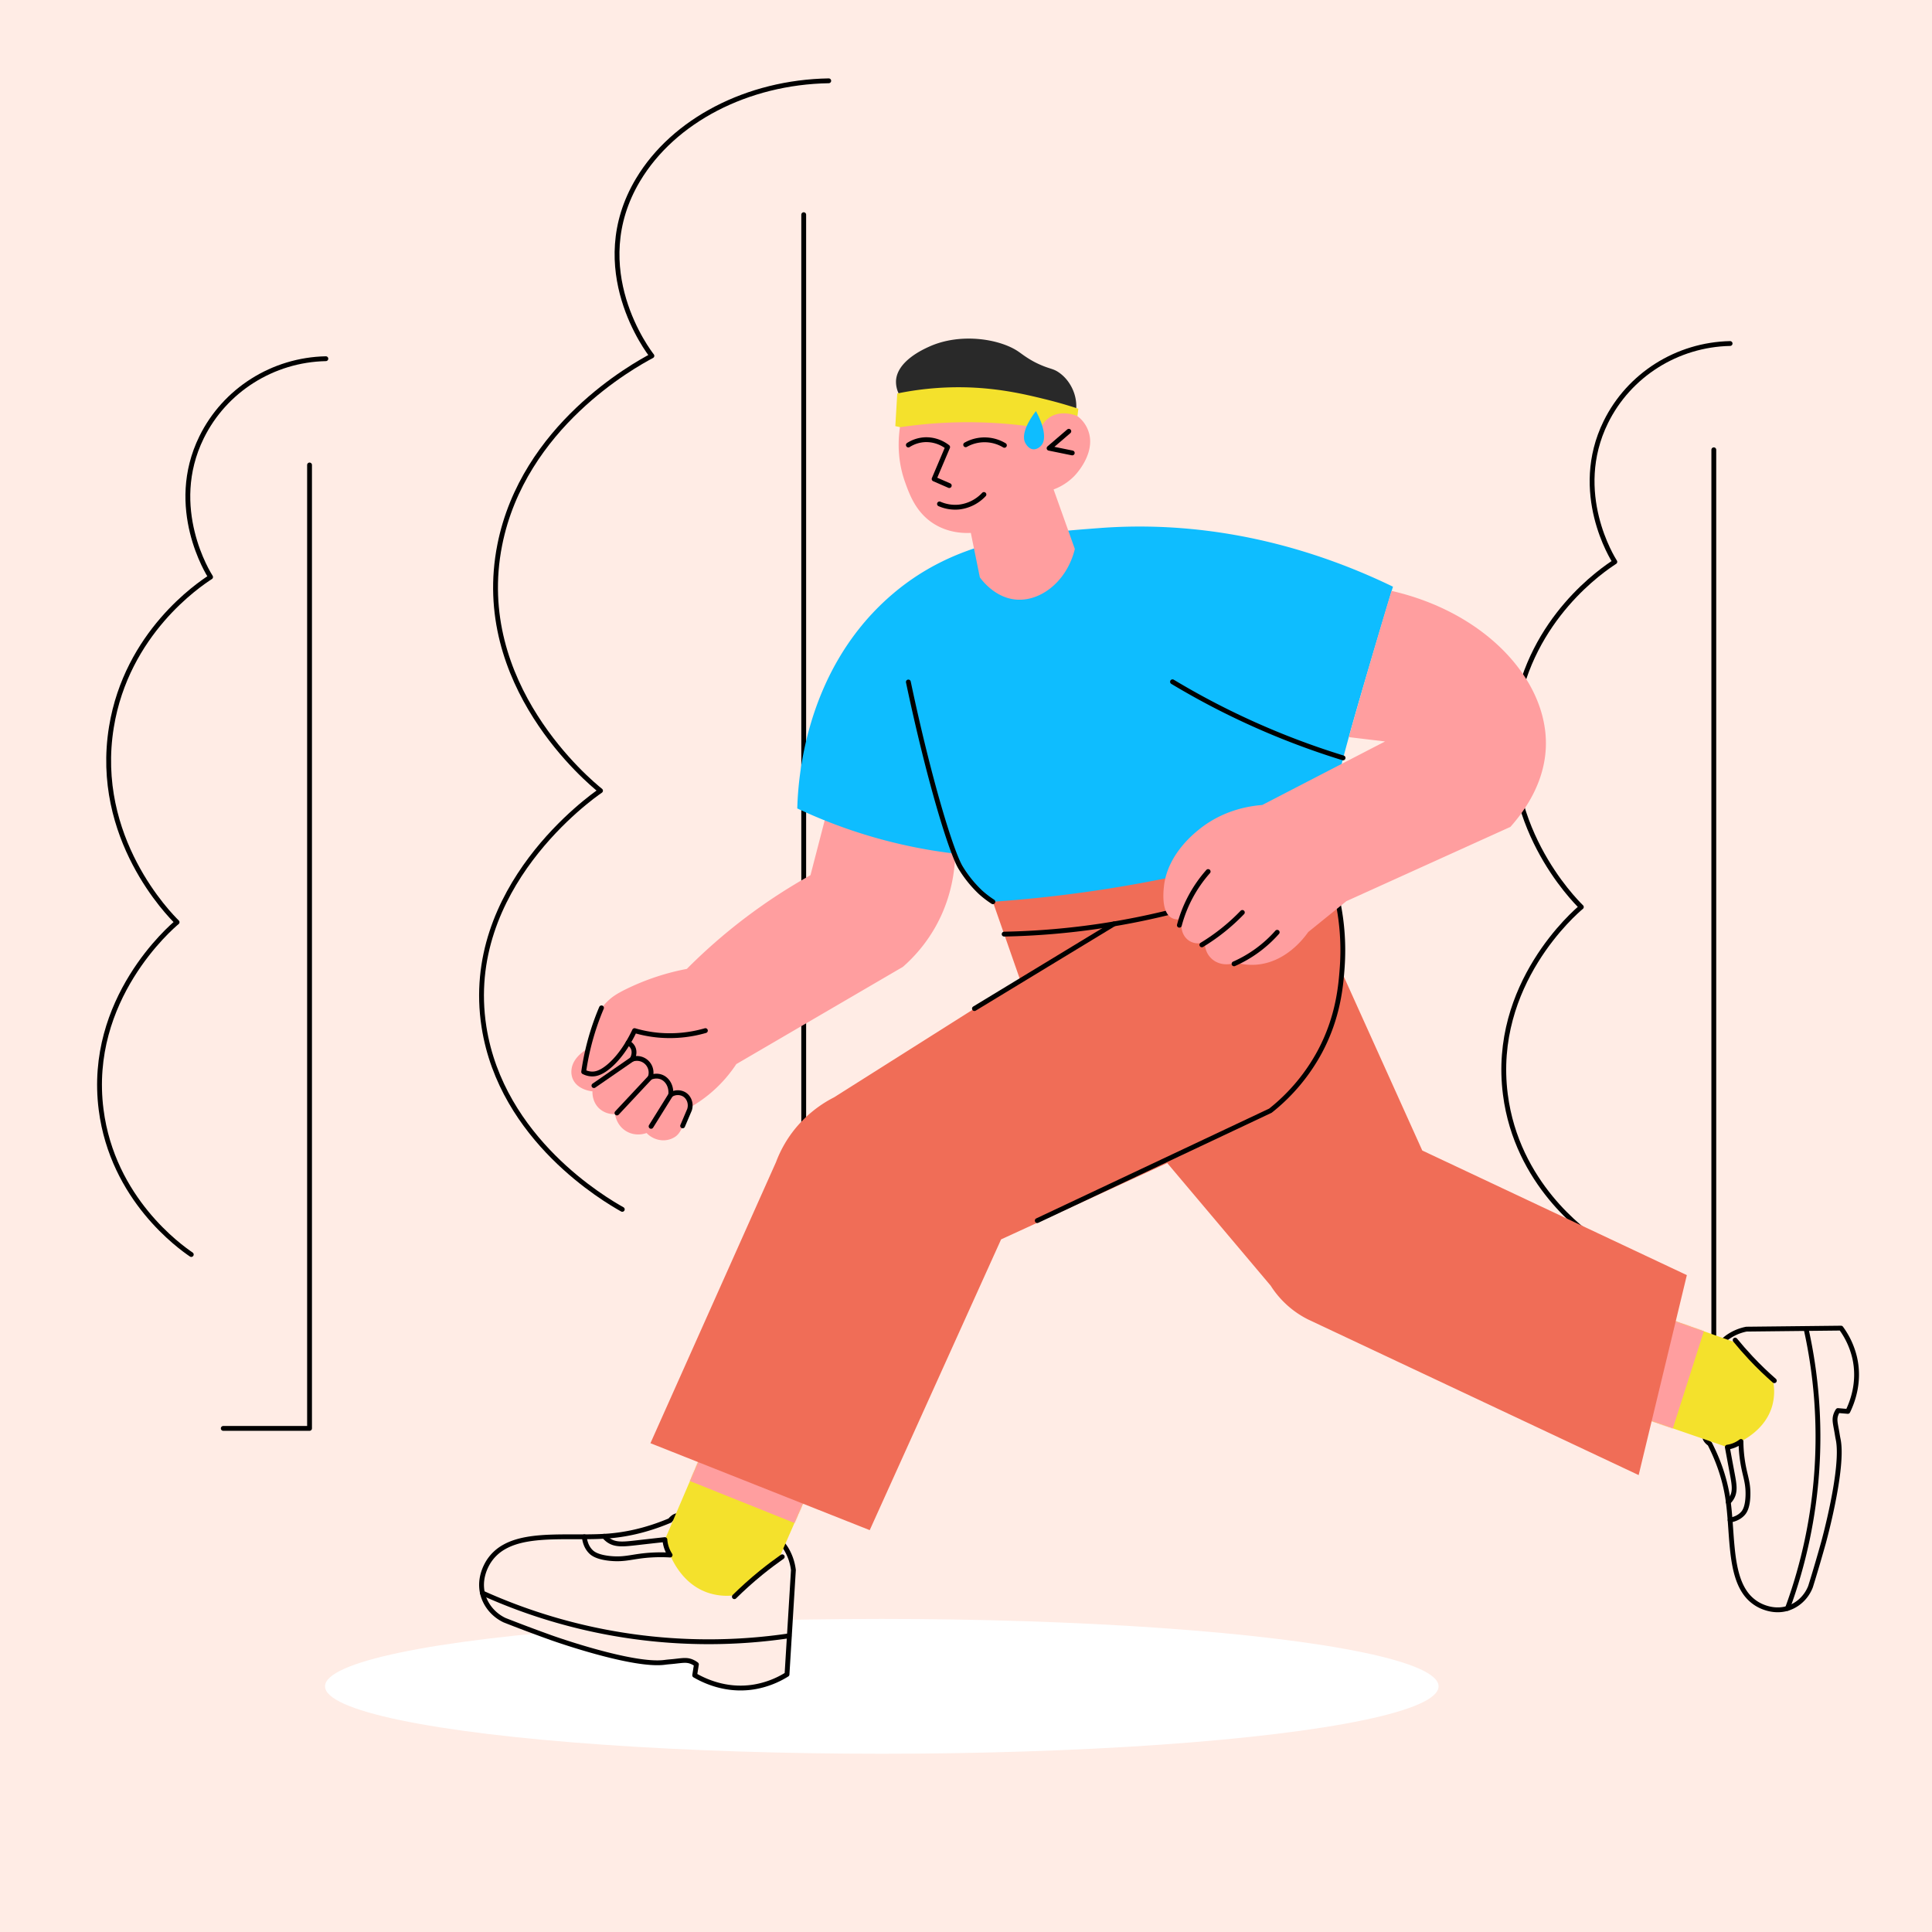 <svg id="_01" data-name="01" xmlns="http://www.w3.org/2000/svg" xmlns:xlink="http://www.w3.org/1999/xlink" viewBox="0 0 2000 2000"><defs><style>.cls-1{fill:#fff;}.cls-2,.cls-4{fill:#ffece5;}.cls-3{fill:none;}.cls-3,.cls-4{stroke:#000;stroke-linecap:round;stroke-linejoin:round;stroke-width:5px;}.cls-5{fill:#f4e12c;}.cls-6{mask:url(#mask);}.cls-7{fill:#ff9e9f;}.cls-8{mask:url(#mask-2);}.cls-9{fill:#f06d57;}.cls-10{fill:#0ebdff;}.cls-11{fill:#292929;}</style><mask id="mask" x="688.29" y="1484" width="166.67" height="167.86" maskUnits="userSpaceOnUse"><path class="cls-1" d="M730.52,1495.11l-42.23,98.67a64.77,64.77,0,0,0,108.89,40.44l40.89-93.33Z"/></mask><mask id="mask-2" x="1686.7" y="1351.61" width="149.81" height="146.47" maskUnits="userSpaceOnUse"><path class="cls-1" d="M1696.28,1466.41l91.83,31.67a58.61,58.61,0,0,0,29.4-100.94l-86.92-30.82Q1713.43,1416.36,1696.28,1466.41Z"/></mask></defs><rect class="cls-2" width="2000" height="2000"/><path class="cls-3" d="M231.11,1478.67h89.33V481.33"/><path class="cls-3" d="M337.33,371.33c-54.9,1.13-104.68,32.57-128.66,81.34-35.89,73,7.25,141.48,9.33,144.66-12.28,7.95-86.78,57.94-102.67,155.34-18.73,114.8,60.43,194.62,68,202-6,4.92-93.28,79.74-78.66,194,11.86,92.74,82,142.3,93.33,150"/><path class="cls-3" d="M695,1478.67H832V222.23"/><path class="cls-3" d="M857.91,83.65c-84.23,1.41-160.59,41-197.38,102.46-55,91.93,11.12,178.24,14.32,182.25-18.84,10-133.12,73-157.49,195.69-28.73,144.63,92.69,245.19,104.31,254.48C612.54,824.74,478.58,919,501,1062.93c18.2,116.84,125.85,179.27,143.18,189"/><path class="cls-3" d="M1684.79,1462.94h89.34V465.61"/><path class="cls-3" d="M1791,355.61c-54.9,1.13-104.68,32.56-128.66,81.33-35.89,73,7.25,141.49,9.33,144.67-12.28,7.95-86.78,57.94-102.67,155.33-18.72,114.81,60.43,194.63,68,202-6,4.93-93.27,79.75-78.66,194,11.86,92.75,82,142.31,93.33,150"/><ellipse class="cls-1" cx="912.84" cy="1745.69" rx="576.37" ry="69.78"/><path class="cls-4" d="M522.34,1677.21c19.31,7.6,35.93,13.72,48.88,18.35,0,0,83.84,29.9,117.13,25.27,3.26-.45,6.54-.63,9.8-1,8.9-1,12.7-1.63,17.43.17a21.13,21.13,0,0,1,5.34,3q-.9,5.61-1.78,11.22c9.48,5.5,32,16.63,60.7,12.22a93,93,0,0,0,34.87-13.11q3.31-54,6.62-108a55.47,55.47,0,0,0-7.68-22.22c-16.85-26.84-58.78-32.28-104.69-14.28,2.49-10.19-1.66-18.59-6.34-19.72-4.38-1-8.65,4.39-9,4.89-26.75,11.33-48.69,14.8-63.07,16-36.59,3-81.5-3.91-108.47,11.33a45.07,45.07,0,0,0-17.29,16.89c-1.7,3-7.25,13.09-6.15,25.78C499.86,1658.38,509.21,1671,522.34,1677.21Z"/><path class="cls-4" d="M499.41,1649.1a568.9,568.9,0,0,0,317.41,44.31"/><path class="cls-5" d="M730.52,1495.11l-42.23,98.67c.83,3.77,9.91,42.54,43.56,54.66a61.39,61.39,0,0,0,28.45,3l32-27.07,14.13-11.28,31.61-72.16Z"/><g class="cls-6"><path class="cls-7" d="M706.29,1530l128,51.33L855,1532.67,723.63,1484Z"/></g><path class="cls-3" d="M604.89,1590.9c.36,3.61,1.6,10.2,6.67,15.32,1.72,1.74,6.32,5.78,20.44,7.11,15.94,1.51,23-2.42,42.22-3.55a158.93,158.93,0,0,1,19.47,0,33.82,33.82,0,0,1-5.4-16c-13.71,1.5-22.95,2.55-28.06,3.14-14.53,1.66-23.05,2.71-30.41-2.51a22.45,22.45,0,0,1-4.31-4.06"/><path class="cls-3" d="M760.22,1652.89c8.19-8.1,17.47-16.53,27.91-25,7.41-6,14.66-11.44,21.65-16.33"/><path class="cls-4" d="M1874.26,1642.46c5.6-17.93,10-33.34,13.37-45.33,0,0,21.53-77.64,15.18-107.39-.62-2.91-1-5.86-1.55-8.78-1.47-8-2.3-11.36-1-15.75a19.32,19.32,0,0,1,2.36-5l10.24.87c4.35-8.92,12.93-30,7.08-55.59a84.17,84.17,0,0,0-14.12-30.62l-97.93,1.06a50.35,50.35,0,0,0-19.56,8.39c-23.13,17-25.3,55.17-6,95.44-9.37-1.59-16.68,2.71-17.39,7-.67,4,4.53,7.52,5,7.83,12,23.42,16.54,43,18.56,55.89,5.13,32.84,1.79,73.84,17.31,97.19a40.84,40.84,0,0,0,16.38,14.51c2.81,1.33,12.29,5.69,23.67,3.86C1858.72,1664,1869.54,1654.71,1874.26,1642.46Z"/><path class="cls-4" d="M1850.38,1665a514.93,514.93,0,0,0,19.28-289.44"/><path class="cls-5" d="M1696.28,1466.41l91.83,31.67c3.35-1,37.76-11.72,46.51-42.88a55.65,55.65,0,0,0,.81-25.88l-26.53-27.15-11.1-12-67.21-23.83Q1713.43,1416.36,1696.28,1466.41Z"/><g class="cls-8"><path class="cls-7" d="M1729.36,1486q19-59.46,38-118.91l-45.29-15.48q-17.67,60.87-35.36,121.74Z"/></g><path class="cls-3" d="M1791,1573.57c3.24-.57,9.11-2.12,13.4-7,1.46-1.67,4.81-6.08,5.09-18.92.32-14.5-3.69-20.56-6-37.89a143.31,143.31,0,0,1-1.23-17.57,30.73,30.73,0,0,1-7.21,4.07,30.15,30.15,0,0,1-6.92,1.84c2.25,12.28,3.8,20.56,4.66,25.13,2.46,13,4,20.64-.27,27.62a20.28,20.28,0,0,1-3.39,4.16"/><path class="cls-3" d="M1836.78,1429.29c-7.84-6.86-16.07-14.69-24.39-23.56-5.91-6.29-11.29-12.49-16.16-18.48"/><path class="cls-9" d="M1027.11,931.56l28.89,82.66L863.33,1136a125.6,125.6,0,0,0-43,36,123.71,123.71,0,0,0-17,31q-65,145.5-130,291l227,90q68-150.49,136-301l172-79q53.55,63.46,107.08,126.94a97.6,97.6,0,0,0,38.92,35.06l342,161,49.89-207-273.89-129q-41.49-92-83-184c.28-12.89,0-26.59-1-41a454.72,454.72,0,0,0-20-105,1520.15,1520.15,0,0,1-183,48A1520.15,1520.15,0,0,1,1027.11,931.56Z"/><path class="cls-3" d="M1073.78,1263.56l241.33-113.78a196.61,196.61,0,0,0,51.56-61.78c18.66-35.3,21.34-67.11,22.74-86a248.72,248.72,0,0,0-4.72-69.74"/><path class="cls-3" d="M1008.73,1044.1l144.48-87.71"/><path class="cls-3" d="M1039.49,967a774.25,774.25,0,0,0,102-8.72A777.22,777.22,0,0,0,1292,919.56"/><path class="cls-7" d="M855,844.33q-8,30.84-16,61.67a578.77,578.77,0,0,0-128,97,248.62,248.62,0,0,0-62.11,20.56c-10.23,5-14.69,8.14-18.45,11.55-17.61,16-21,38.87-21.77,50.45-1.68.87-16,8.62-17.11,22.22a19,19,0,0,0,1.55,9.55c5,10.89,19,12.34,20.22,12.45-.07,1.22-.46,11.26,7.56,18.22a22.69,22.69,0,0,0,15.78,5.33c.17,1.28,1.76,11.9,11.77,17.78,9.81,5.76,19.63,2.25,20.89,1.78a24.34,24.34,0,0,0,16.67,7.55,22.21,22.21,0,0,0,13.11-3.77c4.41-3.08,6.56-7.87,10.67-17.34,2.35-5.4,4-10,5.11-13.33,3.07-1.73,6.19-3.65,9.33-5.78a140.12,140.12,0,0,0,38-38.66l172.45-100.67a159.08,159.08,0,0,0,32.89-40c19.3-33.46,21.43-65.73,21.33-82Z"/><path class="cls-3" d="M622.67,1043.33c-2.48,5.83-4.88,12.06-7.11,18.67a265.69,265.69,0,0,0-11.34,47.56,20.11,20.11,0,0,0,8.22,2.22c3.68.15,9.35-.7,18-8,13.89-11.72,23-29.52,26.45-36.89a130.23,130.23,0,0,0,24.22,4.67,132.38,132.38,0,0,0,49.11-4.67"/><path class="cls-3" d="M650.21,1079.46a11.58,11.58,0,0,1,4.9,4.76c3.07,5.8-.54,12-.78,12.34a14.66,14.66,0,0,1,18.78,18.77c1.35-.55,6.6-2.53,12-.22,6.28,2.69,10.2,10.09,9.22,18.22a13.36,13.36,0,0,1,13.78-.55c5.2,3,7.7,9.7,5.67,16l-7.11,16.72"/><path class="cls-3" d="M654.33,1096.56l-39.5,27.27"/><path class="cls-3" d="M673.11,1115.33l-34.44,36.84"/><path class="cls-3" d="M694.33,1133.33Q684.18,1149.67,674,1166"/><path class="cls-10" d="M1442,607.33c-9.45,31.24-17.28,57.61-23.12,77.37-22.09,74.92-27.85,97.19-32.21,115.3-6.53,27-11.1,49.5-14,64.67-34.87,11.73-72.46,22.84-112.67,32.66a1384.43,1384.43,0,0,1-232.21,36.17,102.15,102.15,0,0,1-40.23-49.94,528.34,528.34,0,0,1-162.23-46.67c.81-28.58,7.21-138.85,92.45-216.45,68.38-62.24,149-68.37,220-73.77C1268.27,536.74,1375.56,575.15,1442,607.33Z"/><path class="cls-3" d="M940.33,706c21.65,102.5,44.43,176,54,192A122.87,122.87,0,0,0,1015,923.67a102,102,0,0,0,12.83,9.83"/><path class="cls-3" d="M1213.78,705.78c17,10.2,35.35,20.38,55.11,30.22a802,802,0,0,0,121.45,48.57"/><path class="cls-7" d="M1396.29,763.07l37.49,4.49-127.11,65.77c-12.84,1-39.94,4.94-64.89,24.89-6.37,5.1-33.43,26.74-36.89,59.56-.56,5.29-2.79,26.5,8,32.44,3.8,2.09,8.16,1.72,11.55.89-3.17,8.36-.65,17.49,5.78,22.22,7.27,5.35,16,2.52,16.89,2.23,0,1.82.21,10.15,6.67,16.44s16.31,7.94,25.33,4.44a61.57,61.57,0,0,0,20.89,2.23c31.46-2.14,50.61-28.59,54.22-33.78l39.56-32L1563.56,856c15.74-17.64,35.84-47,36.73-84,1.64-67.89-62-137.95-159.79-160.32q-13.73,45.57-27.2,92Q1404.65,733.52,1396.29,763.07Z"/><path class="cls-3" d="M1220.89,957.78a136.59,136.59,0,0,1,29.78-55.56"/><path class="cls-3" d="M1244.15,978.11a206.87,206.87,0,0,0,41.92-33.55"/><path class="cls-3" d="M1277.48,997.76a129.52,129.52,0,0,0,44.67-32.67"/><path class="cls-7" d="M933.67,431.33c-3.18,13.72-6.91,39.57,3.33,68,4.73,13.15,11.56,32.12,31,43.67,14.63,8.69,29.46,9,37,8.67l9.33,46c3,4.12,16.33,21.15,37.34,23,25.53,2.24,52.81-18.81,61-52.34q-11-30.83-22-61.66a58,58,0,0,0,21.77-14.23c2.11-2.2,21.83-23.54,14.45-45.55a32.73,32.73,0,0,0-14-17.78,32.38,32.38,0,0,0-19.56-4.22Z"/><path class="cls-11" d="M931.11,408.89A28,28,0,0,1,927.56,394c1.27-20.15,27.7-32.15,34.22-35.11,32.55-14.78,73.14-8,92.22,4.89,4.69,3.16,12,9.36,24.89,14.66,9.08,3.75,11.81,3.29,17.55,7.34,10.93,7.68,14.84,19,15.78,22a43.79,43.79,0,0,1,1.56,19.11Z"/><path class="cls-5" d="M932,442.22a475.47,475.47,0,0,1,145.33.89,26.44,26.44,0,0,1,8.67-10.67c12.53-8.84,28.22-2.19,29.39-1.67l.89-7.66c-8.54-2.81-20.49-6.47-35-10-20.38-5-48.92-11.79-85.33-12.22a316.17,316.17,0,0,0-67.11,6.44q-1,16.89-2,33.78Z"/><path class="cls-3" d="M940.33,460.67a35.15,35.15,0,0,1,17.5-5.5A36,36,0,0,1,981,462.83l-14,33,15.67,6.84"/><path class="cls-3" d="M999.67,460.42a39.89,39.89,0,0,1,40.08.58"/><path class="cls-3" d="M972.56,521.67a40.54,40.54,0,0,0,20.22,3.22,41.83,41.83,0,0,0,25.78-13"/><path class="cls-3" d="M1106.44,446.44,1086,464l24,4.89"/><path class="cls-10" d="M1072.44,425.56c-.83,1-17.55,21.72-10.88,33.33.61,1.08,3.28,5.71,7.77,6.22s7.93-3.23,8.45-3.78C1083.51,455.29,1080.85,441,1072.44,425.56Z"/></svg>